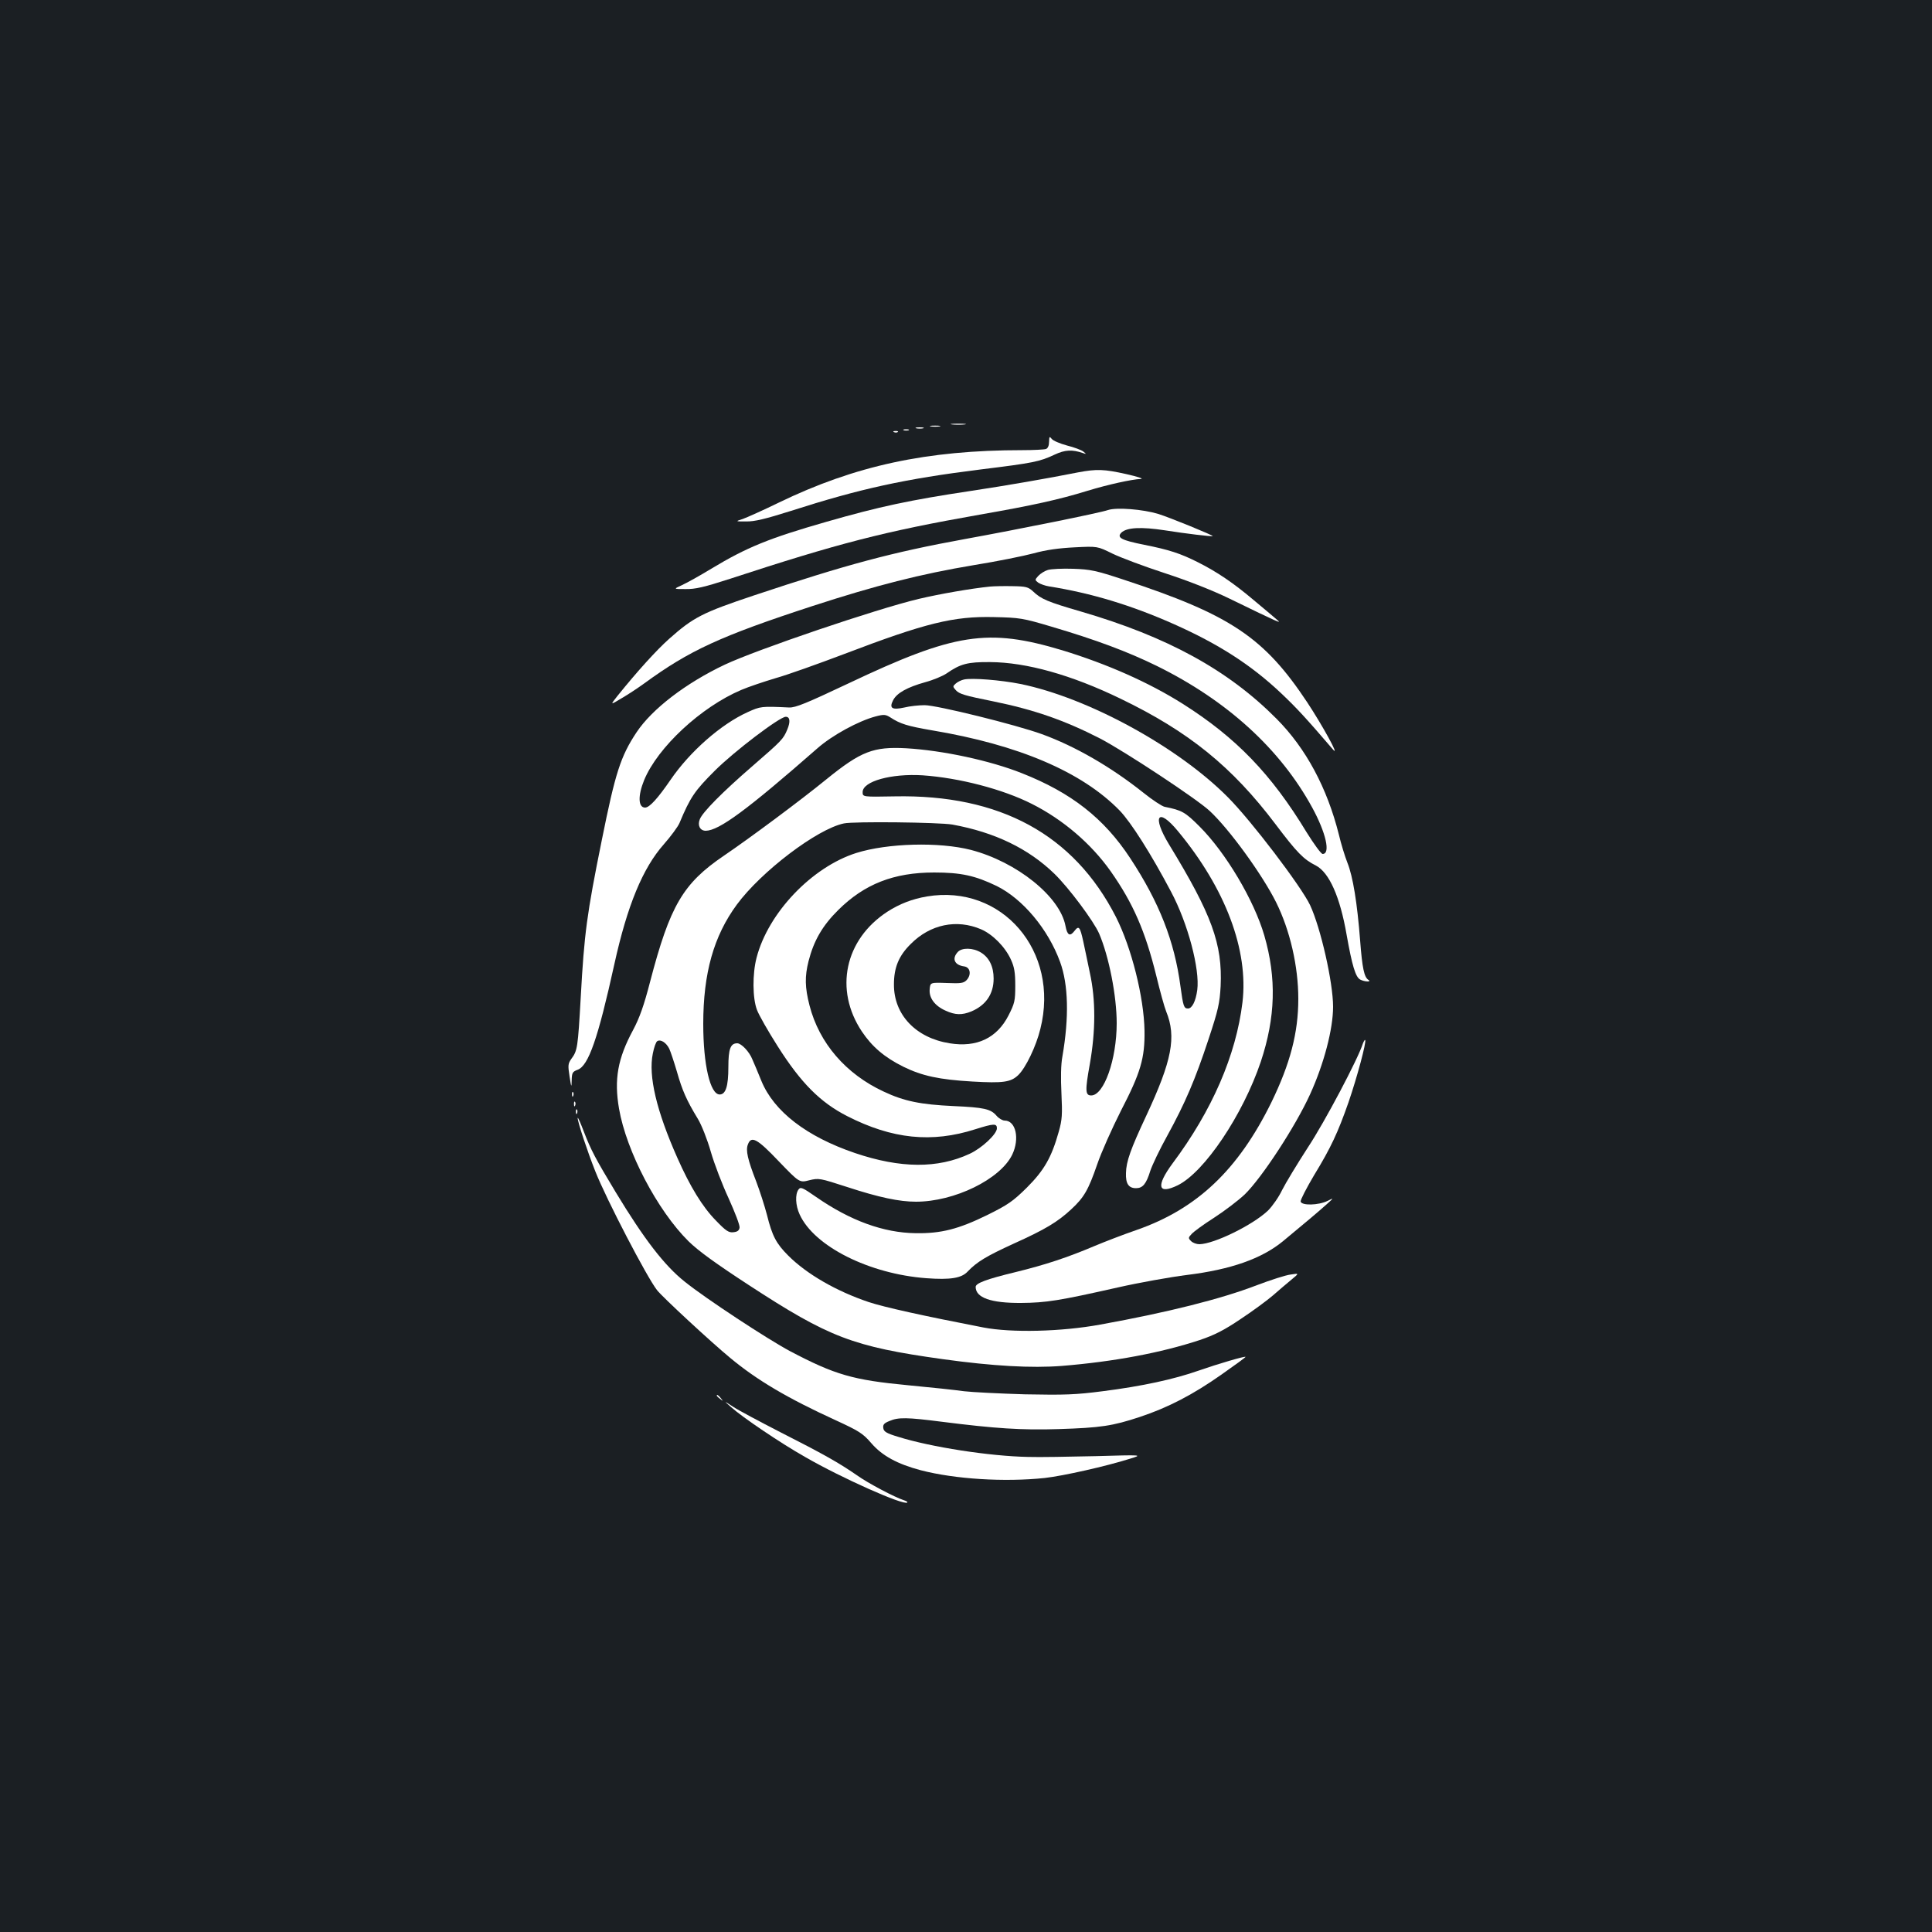 <?xml version="1.0" standalone="no"?>
<!DOCTYPE svg PUBLIC "-//W3C//DTD SVG 20010904//EN"
 "http://www.w3.org/TR/2001/REC-SVG-20010904/DTD/svg10.dtd">
<svg version="1.0" xmlns="http://www.w3.org/2000/svg"
 width="1000pt" height="1000pt" viewBox="0 0 1000 1000"
 preserveAspectRatio="xMidYMid meet">
<rect width="100%" height="100%" fill="#1b1f23"/>
<g transform="translate(0,1000) scale(0.1,-0.1)"
fill="#ffffff" stroke="none">
<path d="M4928 7803 c17 -2 47 -2 65 0 17 2 3 4 -33 4 -36 0 -50 -2 -32 -4z"/>
<path d="M4818 7793 c12 -2 32 -2 45 0 12 2 2 4 -23 4 -25 0 -35 -2 -22 -4z"/>
<path d="M4743 7783 c9 -2 25 -2 35 0 9 3 1 5 -18 5 -19 0 -27 -2 -17 -5z"/>
<path d="M4678 7773 c6 -2 18 -2 25 0 6 3 1 5 -13 5 -14 0 -19 -2 -12 -5z"/>
<path d="M4628 7763 c7 -3 16 -2 19 1 4 3 -2 6 -13 5 -11 0 -14 -3 -6 -6z"/>
<path d="M5430 7714 c0 -20 -6 -34 -16 -38 -9 -3 -64 -6 -122 -6 -495 0 -866
-80 -1262 -272 -80 -39 -163 -76 -185 -84 -40 -13 -40 -13 17 -13 43 -1 100
13 230 54 361 116 591 166 983 215 275 34 305 40 384 77 53 25 91 27 146 8 19
-6 19 -6 2 8 -10 8 -48 22 -84 31 -37 10 -72 25 -79 34 -12 15 -13 13 -14 -14z"/>
<path d="M5580 7555 c-156 -31 -369 -68 -555 -96 -313 -47 -474 -81 -748 -160
-297 -85 -412 -132 -596 -243 -59 -36 -128 -74 -152 -85 -44 -20 -44 -20 19
-20 51 -1 97 10 230 53 562 184 798 245 1292 332 275 48 411 78 560 124 105
32 228 59 275 61 17 1 -17 12 -75 25 -116 26 -154 27 -250 9z"/>
<path d="M5735 7360 c-43 -15 -470 -101 -740 -150 -379 -69 -613 -132 -1093
-292 -266 -89 -313 -113 -439 -225 -65 -58 -164 -167 -267 -295 -38 -48 -38
-48 20 -13 33 19 86 54 119 78 233 170 392 244 873 401 326 106 557 165 833
211 118 19 257 47 309 61 65 18 132 27 212 31 118 6 118 6 195 -32 43 -21 166
-67 273 -102 120 -39 249 -90 335 -132 259 -126 273 -132 244 -108 -14 12 -68
58 -120 101 -104 88 -191 147 -289 196 -89 45 -150 65 -277 90 -119 24 -144
37 -119 63 28 27 102 31 226 12 107 -17 242 -33 247 -30 6 3 -221 96 -282 115
-80 24 -215 35 -260 20z"/>
<path d="M5424 7050 c-17 -5 -39 -19 -50 -31 -18 -20 -18 -21 0 -35 11 -7 36
-16 55 -19 220 -35 425 -97 646 -195 234 -104 403 -213 559 -361 78 -74 127
-127 266 -289 37 -42 -56 127 -134 245 -223 336 -397 453 -951 635 -142 47
-171 53 -260 56 -55 2 -114 -1 -131 -6z"/>
<path d="M5125 6964 c-99 -10 -260 -38 -370 -64 -219 -52 -837 -262 -1003
-340 -203 -96 -377 -230 -457 -350 -83 -125 -110 -210 -180 -558 -78 -385 -91
-485 -109 -812 -15 -264 -17 -278 -49 -321 -17 -24 -18 -34 -9 -90 9 -59 10
-60 11 -21 1 39 4 45 31 55 56 21 105 161 190 547 67 304 147 497 256 620 36
41 73 91 81 110 56 134 79 167 182 270 101 101 337 280 368 280 22 0 25 -25 8
-66 -21 -50 -28 -57 -180 -189 -155 -134 -260 -240 -273 -276 -13 -32 2 -59
31 -59 69 1 214 108 577 426 78 69 215 143 303 166 42 11 51 10 75 -5 52 -34
88 -45 215 -67 449 -75 777 -215 972 -415 59 -61 163 -225 266 -420 88 -165
150 -402 136 -509 -8 -59 -27 -96 -48 -96 -21 0 -25 11 -39 115 -31 234 -110
435 -260 663 -136 207 -305 339 -561 440 -163 65 -409 118 -599 129 -169 9
-233 -15 -413 -161 -135 -110 -396 -304 -530 -395 -212 -144 -279 -258 -382
-652 -32 -124 -55 -188 -88 -250 -80 -148 -99 -256 -73 -407 38 -221 199 -528
360 -687 51 -50 141 -115 311 -226 417 -272 539 -319 1005 -384 260 -36 460
-47 615 -35 271 22 515 68 715 134 77 26 126 51 212 109 62 41 138 97 168 123
31 27 74 64 95 81 40 33 40 33 -5 26 -25 -3 -103 -28 -174 -55 -187 -72 -463
-141 -811 -204 -202 -37 -459 -43 -605 -15 -310 60 -514 105 -595 132 -166 56
-319 144 -415 240 -62 62 -83 101 -110 210 -12 46 -37 124 -56 174 -44 113
-55 161 -43 191 17 47 48 31 160 -87 107 -111 107 -111 158 -98 49 12 54 11
196 -35 165 -54 270 -76 356 -76 199 0 436 116 498 243 40 83 19 177 -39 177
-11 0 -30 11 -42 25 -30 35 -64 43 -223 50 -170 8 -255 25 -361 75 -196 91
-334 251 -384 446 -24 93 -25 150 -5 229 27 106 72 184 154 265 135 134 287
194 496 194 139 0 212 -16 324 -70 135 -67 266 -223 328 -393 43 -117 47 -287
12 -489 -8 -42 -9 -112 -5 -192 5 -108 4 -135 -14 -198 -37 -132 -75 -199
-165 -289 -72 -71 -98 -89 -205 -142 -149 -73 -239 -96 -370 -94 -167 2 -339
65 -515 187 -72 50 -81 54 -92 39 -18 -24 -16 -82 6 -129 75 -165 360 -308
656 -330 124 -9 182 0 214 35 48 50 96 79 238 144 162 73 227 112 297 177 67
62 89 100 135 233 21 62 77 187 123 278 102 197 124 272 122 414 -3 173 -67
429 -148 589 -218 427 -601 635 -1146 624 -165 -3 -165 -3 -165 22 0 56 148
97 310 87 190 -13 416 -72 566 -148 161 -81 307 -206 408 -349 116 -165 179
-310 236 -541 19 -79 42 -162 51 -184 54 -132 30 -255 -103 -540 -81 -173
-104 -237 -105 -297 -2 -55 14 -78 52 -78 35 0 53 22 74 90 10 30 49 112 88
182 93 170 144 289 213 498 51 154 58 187 63 276 10 218 -46 371 -267 733 -90
148 -58 195 46 69 247 -298 366 -617 334 -886 -33 -273 -157 -560 -362 -834
-87 -118 -76 -163 27 -113 138 68 337 364 430 640 76 229 82 432 18 653 -53
182 -199 428 -335 564 -75 75 -91 84 -181 102 -14 3 -64 36 -110 73 -167 133
-352 240 -525 303 -135 49 -544 150 -607 150 -30 0 -77 -5 -105 -12 -64 -14
-80 -4 -58 38 19 37 73 67 166 93 41 11 91 32 110 45 72 50 109 60 226 59 187
-1 420 -66 674 -189 353 -170 578 -352 803 -650 111 -147 145 -182 209 -214
69 -36 125 -162 159 -358 28 -158 46 -219 70 -232 22 -12 62 -14 43 -2 -22 14
-32 60 -43 204 -15 193 -37 331 -66 403 -13 33 -33 98 -44 145 -61 243 -171
447 -322 599 -251 253 -565 425 -1014 556 -172 50 -205 64 -247 104 -25 23
-37 26 -105 27 -42 1 -95 0 -117 -2z m319 -208 c230 -68 393 -129 544 -203
363 -179 638 -429 804 -733 71 -130 96 -240 54 -240 -8 0 -45 51 -83 112 -183
302 -366 491 -641 665 -176 111 -391 206 -623 277 -386 116 -557 90 -1109
-172 -216 -102 -272 -125 -305 -124 -145 7 -149 6 -215 -24 -138 -62 -300
-205 -399 -350 -66 -96 -109 -144 -132 -144 -36 0 -38 61 -5 142 70 170 295
379 503 467 37 16 118 43 178 61 61 17 220 74 355 125 422 161 566 196 775
191 133 -3 148 -5 299 -50z m-514 -1024 c219 -40 393 -124 528 -255 75 -73
203 -245 231 -309 51 -119 91 -323 91 -464 0 -188 -66 -374 -132 -374 -31 0
-32 25 -7 163 30 171 31 331 0 472 -11 55 -27 128 -34 162 -17 77 -23 84 -46
54 -23 -30 -37 -22 -46 26 -28 152 -252 332 -490 394 -164 42 -431 35 -593
-16 -230 -73 -456 -310 -516 -542 -22 -84 -21 -210 2 -270 10 -27 58 -111 107
-188 121 -191 221 -291 360 -362 233 -119 438 -140 663 -68 95 30 112 31 112
5 0 -30 -78 -103 -141 -132 -165 -77 -358 -76 -594 4 -250 85 -419 215 -484
373 -18 44 -39 95 -47 112 -15 39 -57 83 -78 83 -35 0 -46 -29 -46 -123 0
-100 -14 -142 -45 -142 -49 0 -85 154 -85 365 0 263 54 455 174 618 126 171
415 391 554 420 50 11 494 6 562 -6z m-1466 -1160 c7 -15 25 -69 40 -120 27
-95 49 -146 108 -243 19 -31 49 -107 67 -170 18 -63 60 -172 93 -243 32 -71
58 -138 56 -150 -2 -15 -11 -22 -32 -24 -24 -3 -39 7 -90 60 -70 71 -134 176
-200 325 -108 243 -151 424 -127 540 6 31 16 60 23 64 17 11 46 -7 62 -39z"/>
<path d="M4990 6483 c-14 -3 -33 -12 -43 -21 -16 -14 -16 -16 0 -34 18 -20 44
-28 193 -58 212 -43 372 -99 555 -193 128 -67 501 -313 567 -375 101 -94 271
-328 343 -472 72 -145 115 -331 115 -500 0 -176 -42 -335 -139 -535 -172 -350
-385 -552 -697 -661 -70 -24 -168 -62 -218 -83 -142 -60 -253 -97 -412 -136
-149 -36 -204 -57 -204 -76 0 -56 79 -84 235 -83 131 1 198 12 500 80 110 25
272 54 360 65 226 28 385 84 495 174 115 95 186 155 225 190 40 36 40 36 6 19
-47 -23 -134 -25 -139 -3 -1 9 30 69 69 135 88 144 124 222 179 379 44 128 94
314 86 322 -2 2 -7 -6 -12 -19 -25 -79 -197 -405 -285 -538 -55 -85 -115 -184
-133 -220 -17 -36 -50 -83 -73 -106 -79 -75 -279 -173 -355 -174 -15 0 -34 7
-43 16 -15 15 -15 18 2 36 10 12 62 50 117 85 54 35 125 89 158 120 88 85 263
352 339 519 72 158 119 338 119 453 0 126 -64 408 -119 526 -46 97 -305 438
-426 559 -259 261 -725 515 -1074 586 -101 20 -249 32 -291 23z"/>
<path d="M4798 5360 c-77 -13 -143 -39 -205 -79 -221 -144 -276 -404 -132
-620 53 -79 116 -133 214 -182 98 -48 186 -67 358 -77 158 -9 199 -4 238 34
38 37 92 148 114 239 101 402 -199 750 -587 685z m280 -170 c60 -26 125 -91
155 -158 17 -37 22 -66 22 -133 0 -79 -3 -92 -35 -155 -60 -117 -164 -167
-305 -144 -175 28 -289 148 -288 305 0 87 25 148 87 209 101 102 238 130 364
76z"/>
<path d="M4957 5072 c-31 -34 -17 -67 33 -74 32 -4 39 -42 14 -70 -16 -17 -29
-19 -104 -16 -85 3 -85 3 -88 -33 -4 -44 26 -85 82 -110 50 -23 85 -24 134 -4
75 32 115 90 115 170 0 62 -23 109 -66 135 -41 25 -99 26 -120 2z"/>
<path d="M2961 4334 c0 -11 3 -14 6 -6 3 7 2 16 -1 19 -3 4 -6 -2 -5 -13z"/>
<path d="M2971 4284 c0 -11 3 -14 6 -6 3 7 2 16 -1 19 -3 4 -6 -2 -5 -13z"/>
<path d="M2981 4244 c0 -11 3 -14 6 -6 3 7 2 16 -1 19 -3 4 -6 -2 -5 -13z"/>
<path d="M2990 4213 c0 -20 50 -172 91 -275 57 -145 269 -552 320 -616 27 -35
282 -271 378 -350 138 -115 297 -209 544 -322 124 -57 143 -69 187 -120 56
-65 135 -108 256 -140 177 -46 433 -62 642 -40 96 11 315 60 442 100 65 20 65
20 -180 13 -135 -3 -292 -6 -350 -4 -199 4 -502 51 -671 104 -60 18 -75 27
-77 45 -3 18 4 26 32 37 46 20 91 19 271 -4 277 -35 412 -44 604 -38 218 7
279 16 421 63 147 49 274 115 422 219 70 49 126 90 125 92 -5 4 -142 -36 -242
-71 -128 -45 -293 -81 -498 -107 -140 -18 -194 -20 -402 -16 -132 4 -274 11
-315 16 -41 6 -172 20 -290 31 -285 27 -378 54 -610 176 -118 63 -438 273
-547 361 -104 83 -209 219 -356 462 -105 174 -128 218 -164 311 -18 47 -32 80
-33 73z"/>
<path d="M3710 2776 c0 -2 8 -10 18 -17 15 -13 16 -12 3 4 -13 16 -21 21 -21
13z"/>
<path d="M3785 2716 c58 -52 253 -184 380 -256 190 -110 514 -254 531 -237 3
3 -5 8 -18 12 -46 15 -184 87 -244 130 -91 63 -176 111 -395 222 -107 55 -218
114 -245 132 -49 32 -49 32 -9 -3z"/>
</g>
</svg>
